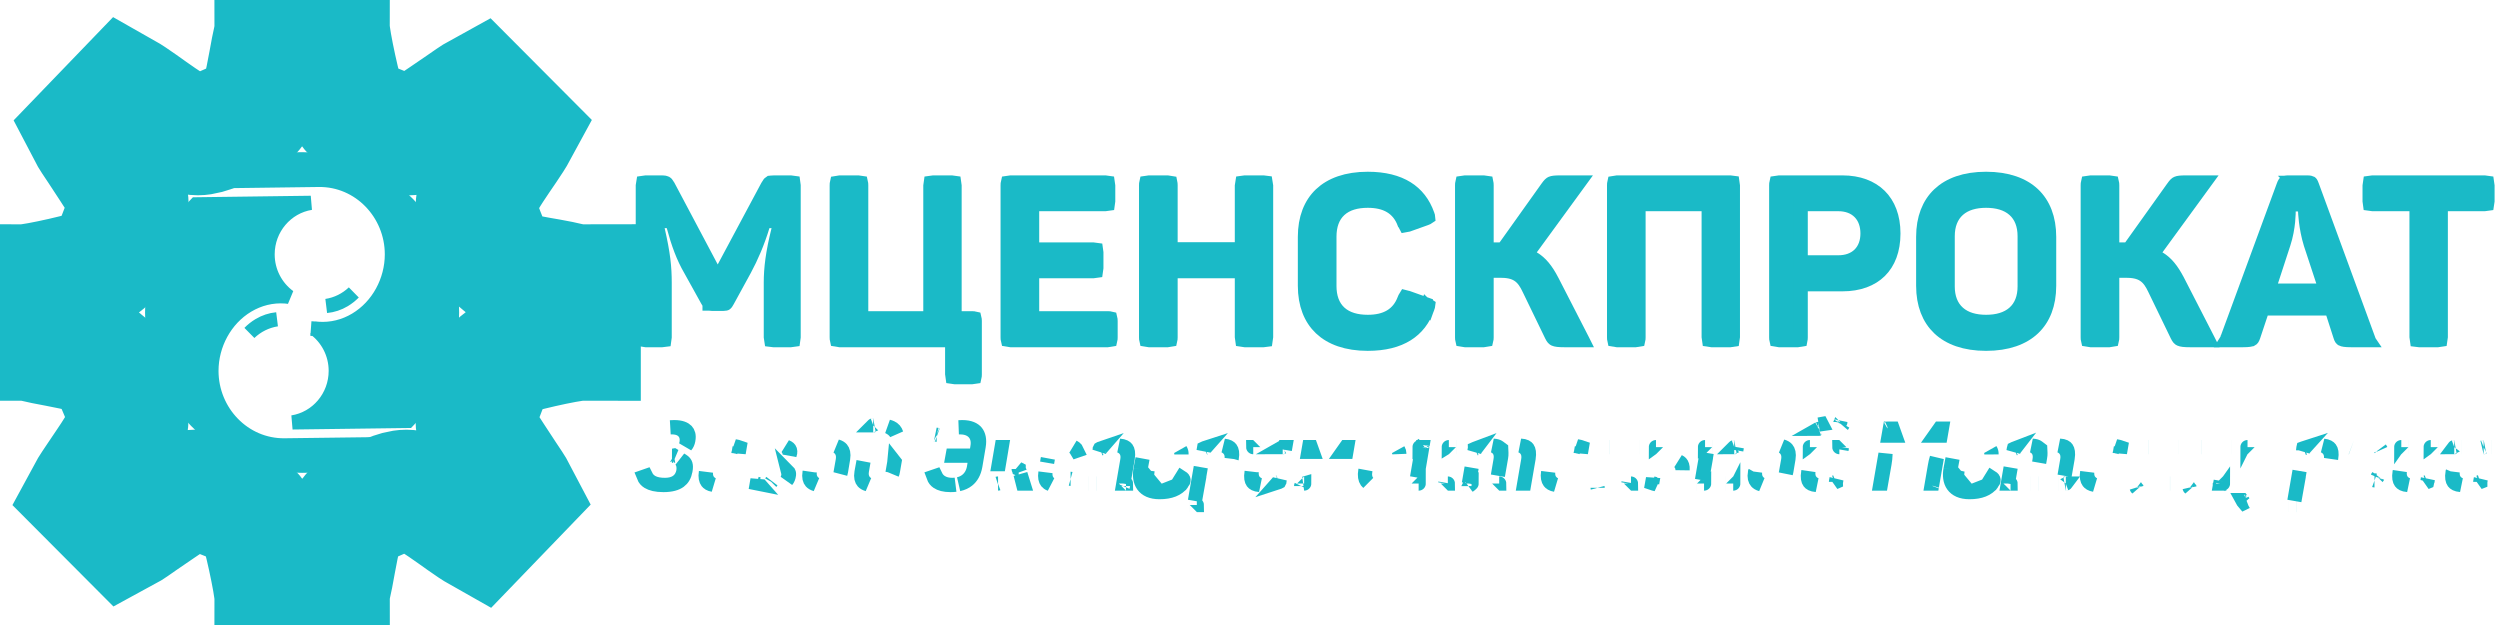 <svg width="176" height="44" viewBox="0 0 176 44" fill="none" xmlns="http://www.w3.org/2000/svg">
<path d="M6.136 9.228L8.739 6.526C10.171 7.334 12.569 9.496 13.921 9.496C14.699 9.496 15.66 8.941 16.281 8.693C17.197 8.323 17.666 8.183 18.174 7.318C18.574 6.636 18.9 4.486 19.104 3.446C19.178 3.066 19.344 2.454 19.344 1.995H23.194C23.194 2.821 24.074 6.799 24.331 7.261C24.775 8.059 25.225 8.292 26.13 8.642C29.245 9.842 28.536 10.087 32.499 7.388C32.941 7.089 33.333 6.791 33.777 6.548L36.423 9.205C35.631 10.671 33.515 13.116 33.515 14.497C33.515 15.145 34.511 17.613 34.798 18.008C35.797 19.377 37.312 19.355 39.44 19.789C39.815 19.865 40.411 20.037 40.861 20.037V23.965C40.052 23.965 36.156 24.863 35.703 25.128C34.922 25.579 34.693 26.038 34.351 26.962C33.175 30.146 32.935 29.419 35.579 33.469C35.871 33.917 36.164 34.317 36.401 34.773L33.799 37.472C32.364 36.664 29.968 34.503 28.616 34.503C27.835 34.503 26.875 35.058 26.254 35.309C25.52 35.604 24.877 35.81 24.364 36.681C23.963 37.363 23.638 39.513 23.434 40.555C23.359 40.935 23.194 41.547 23.194 42.006H19.344C19.344 41.178 18.464 37.199 18.207 36.737C17.763 35.943 17.313 35.709 16.408 35.359C13.292 34.159 14.001 33.914 10.036 36.61C9.597 36.912 9.205 37.211 8.761 37.45L6.114 34.793C6.36 34.336 6.658 33.925 6.923 33.522C7.607 32.471 9.023 30.631 9.023 29.501C9.023 28.707 8.479 27.726 8.234 27.092C7.872 26.157 7.737 25.678 6.89 25.159C6.222 24.751 4.116 24.418 3.095 24.21C2.723 24.134 2.124 23.965 1.674 23.965V20.037C2.485 20.037 6.382 19.135 6.834 18.873C7.613 18.422 7.842 17.96 8.184 17.036C9.36 13.855 9.6 14.582 6.959 10.533C6.663 10.082 6.371 9.682 6.136 9.228Z" stroke="#1ABAC7" stroke-width="8.504" stroke-miterlimit="22.926"/>
<path d="M22.389 23.15C23.328 23.217 24.243 22.987 25.046 22.506C26.636 21.555 27.59 19.752 27.59 17.906C27.59 15.035 25.306 12.627 22.434 12.664C22.434 12.664 22.434 12.664 22.434 12.664L15.834 12.751C17.421 11.773 19.279 11.213 21.267 11.213C27.089 11.213 31.823 16.031 31.823 22C31.823 24.983 30.64 27.68 28.726 29.632L20.59 29.738C22.324 29.464 23.638 27.936 23.638 26.109C23.638 24.881 23.043 23.787 22.125 23.12C22.209 23.133 22.298 23.144 22.389 23.15ZM22.389 23.15C22.389 23.15 22.389 23.15 22.388 23.15L22.424 22.651L22.391 23.15C22.39 23.15 22.39 23.15 22.389 23.15ZM24.902 20.594C24.701 20.798 24.476 20.976 24.231 21.124C23.841 21.357 23.418 21.498 22.98 21.539C23.719 21.427 24.382 21.087 24.902 20.594ZM20.351 20.898C20.268 20.885 20.179 20.874 20.087 20.868C19.148 20.801 18.233 21.031 17.429 21.512C15.841 22.462 14.884 24.265 14.884 26.109C14.884 28.983 17.168 31.391 20.043 31.354C20.043 31.354 20.043 31.354 20.043 31.354L26.672 31.27C25.091 32.234 23.244 32.788 21.267 32.788C15.449 32.788 10.712 27.967 10.712 22C10.712 19.027 11.889 16.335 13.792 14.386L21.884 14.28C20.153 14.554 18.838 16.082 18.838 17.906C18.838 19.136 19.434 20.23 20.351 20.898ZM17.563 23.433C17.766 23.226 17.994 23.044 18.243 22.895C18.633 22.662 19.055 22.521 19.491 22.48C18.749 22.593 18.083 22.936 17.563 23.433Z" fill="#1ABAC7" stroke="#1ABAC7"/>
<path d="M48.458 30.982L48.457 30.985C48.427 31.152 48.372 31.275 48.283 31.376C48.306 31.311 48.323 31.244 48.335 31.175L48.335 31.175L48.337 31.163C48.377 30.9 48.344 30.575 48.082 30.335C47.849 30.124 47.54 30.08 47.285 30.08C47.256 30.08 47.227 30.081 47.198 30.082C47.284 30.075 47.376 30.072 47.473 30.072C47.942 30.072 48.201 30.199 48.327 30.33C48.441 30.449 48.52 30.648 48.458 30.982ZM47.377 32.082C47.399 32.079 47.421 32.077 47.443 32.073L47.501 32.108C47.459 32.097 47.418 32.088 47.377 32.082ZM47.946 32.4C47.934 32.385 47.923 32.37 47.91 32.357L48.028 32.428C48.182 32.522 48.235 32.612 48.26 32.691C48.29 32.786 48.295 32.921 48.259 33.117L48.259 33.117L48.258 33.119C48.194 33.479 48.05 33.713 47.839 33.867C47.619 34.029 47.264 34.146 46.703 34.146C46.192 34.146 45.849 34.052 45.635 33.921C45.487 33.831 45.385 33.714 45.325 33.562L45.474 33.51C45.56 33.685 45.696 33.836 45.891 33.946C46.153 34.093 46.474 34.138 46.816 34.138C47.129 34.138 47.43 34.077 47.675 33.902C47.931 33.718 48.056 33.457 48.107 33.199L48.109 33.189L48.111 33.178C48.146 32.948 48.139 32.648 47.946 32.4Z" fill="#1ABAC7" stroke="#1ABAC7"/>
<path d="M51.928 31.617C51.875 31.527 51.803 31.461 51.724 31.417C51.869 31.441 51.985 31.471 52.068 31.501L52.001 31.895C52.001 31.809 51.983 31.712 51.928 31.617ZM49.933 33.952C50.011 34.03 50.1 34.087 50.191 34.127C49.969 34.089 49.853 34 49.791 33.919C49.703 33.803 49.638 33.59 49.697 33.237C49.677 33.474 49.723 33.742 49.933 33.952Z" fill="#1ABAC7" stroke="#1ABAC7"/>
<path d="M55.598 31.994C55.595 31.791 55.514 31.6 55.359 31.458C55.438 31.489 55.494 31.525 55.532 31.558C55.606 31.624 55.655 31.72 55.623 31.901L55.623 31.902C55.617 31.939 55.608 31.969 55.598 31.994ZM53.278 34.055L53.33 33.753C53.33 33.754 53.33 33.754 53.33 33.755C53.33 33.874 53.373 33.996 53.459 34.093C53.391 34.081 53.331 34.069 53.278 34.055ZM55.541 33.438C55.517 33.608 55.464 33.73 55.387 33.822C55.437 33.738 55.472 33.644 55.492 33.542L55.493 33.533L55.495 33.525C55.511 33.425 55.511 33.314 55.482 33.201C55.495 33.214 55.505 33.227 55.513 33.24C55.535 33.276 55.556 33.336 55.541 33.435L55.541 33.438ZM54.298 33.928C54.299 33.927 54.299 33.925 54.3 33.924C54.299 33.926 54.299 33.927 54.298 33.928Z" fill="#1ABAC7" stroke="#1ABAC7"/>
<path d="M56.995 33.258L56.995 33.256L57.001 33.226C56.978 33.46 57.022 33.725 57.224 33.938C57.285 34.002 57.353 34.053 57.425 34.094C57.265 34.048 57.166 33.979 57.106 33.913C57.01 33.804 56.935 33.608 56.995 33.258ZM59.12 31.579C59.059 31.515 58.991 31.465 58.92 31.426C59.084 31.472 59.183 31.544 59.242 31.611C59.34 31.725 59.413 31.93 59.354 32.288L59.354 32.288L59.208 33.169C59.196 33.235 59.181 33.297 59.164 33.354C59.168 33.337 59.171 33.32 59.174 33.303L59.174 33.303L59.175 33.299L59.335 32.395L59.335 32.395L59.336 32.389C59.377 32.138 59.355 31.823 59.12 31.579Z" fill="#1ABAC7" stroke="#1ABAC7"/>
<path d="M61.47 29.943C61.47 29.943 61.471 29.942 61.474 29.942C61.471 29.943 61.47 29.943 61.47 29.943ZM62.566 30.053C62.554 30.047 62.542 30.041 62.529 30.035C62.614 30.056 62.686 30.081 62.744 30.11L62.744 30.11C62.926 30.2 63.038 30.324 63.104 30.528C62.955 30.267 62.73 30.134 62.566 30.053ZM62.966 32.501L62.974 32.511L62.862 33.161L62.862 33.161C62.853 33.214 62.842 33.264 62.829 33.311C62.83 33.309 62.83 33.306 62.831 33.303L62.831 33.303L62.832 33.298L62.953 32.599L62.953 32.599L62.954 32.595C62.959 32.564 62.963 32.533 62.966 32.501ZM60.881 33.934C60.943 34 61.012 34.053 61.084 34.094C60.92 34.047 60.819 33.977 60.76 33.911C60.664 33.803 60.59 33.607 60.649 33.26L60.778 32.556L60.778 32.556L60.779 32.547C60.782 32.527 60.786 32.508 60.79 32.488L60.679 33.124C60.634 33.374 60.652 33.687 60.881 33.934Z" fill="#1ABAC7" stroke="#1ABAC7"/>
<path d="M67.571 30.08C67.549 30.08 67.527 30.081 67.506 30.081C67.582 30.075 67.662 30.072 67.745 30.072C68.278 30.072 68.574 30.235 68.728 30.424C68.886 30.618 68.978 30.939 68.897 31.415L68.897 31.415L68.663 32.797C68.579 33.27 68.386 33.591 68.124 33.799C67.962 33.928 67.753 34.028 67.49 34.087C67.692 34.039 67.88 33.955 68.046 33.826C68.334 33.602 68.501 33.282 68.566 32.923L68.566 32.923L68.567 32.915L68.608 32.661L68.703 32.081H68.115H67.066L67.067 32.075H68.289H68.713L68.782 31.657L68.815 31.459C68.815 31.458 68.815 31.458 68.815 31.457C68.874 31.107 68.83 30.725 68.556 30.437C68.294 30.162 67.921 30.08 67.571 30.08ZM67.041 34.138C67.118 34.138 67.195 34.134 67.269 34.125C67.159 34.139 67.04 34.146 66.912 34.146C66.478 34.146 66.189 34.056 66.007 33.933C65.876 33.845 65.779 33.726 65.72 33.562L65.872 33.51C65.952 33.676 66.074 33.819 66.239 33.928C66.478 34.084 66.762 34.138 67.041 34.138ZM66.903 32.076C66.901 32.076 66.9 32.076 66.9 32.076C66.9 32.076 66.901 32.076 66.903 32.076ZM65.946 30.61C65.942 30.609 65.94 30.608 65.94 30.608C65.94 30.608 65.942 30.608 65.946 30.61Z" fill="#1ABAC7" stroke="#1ABAC7"/>
<path d="M70.401 32.191L70.319 32.678H70.313L70.518 31.478H70.52L70.401 32.191ZM70.263 34.041C70.263 34.041 70.262 34.041 70.258 34.042C70.261 34.041 70.263 34.041 70.263 34.041ZM71.792 33.215C71.763 33.142 71.724 33.066 71.669 32.994L71.714 33.017C71.714 33.017 71.714 33.018 71.715 33.018C71.727 33.037 71.748 33.08 71.781 33.179L71.792 33.215ZM72.012 34.042L71.843 33.378L72.049 34.042H72.012Z" fill="#1ABAC7" stroke="#1ABAC7"/>
<path d="M73.769 32.272L73.716 32.577L73.754 32.351C73.754 32.351 73.754 32.35 73.754 32.35C73.759 32.323 73.764 32.297 73.769 32.272ZM75.805 31.732C75.749 31.635 75.674 31.547 75.579 31.475C75.617 31.493 75.648 31.514 75.674 31.534C75.739 31.584 75.79 31.647 75.825 31.725L75.805 31.732ZM73.695 33.918C73.61 33.811 73.546 33.611 73.599 33.262C73.578 33.482 73.611 33.738 73.795 33.95C73.838 34 73.886 34.043 73.936 34.078C73.811 34.033 73.738 33.972 73.695 33.918ZM75.369 33.708C75.369 33.708 75.37 33.708 75.373 33.709C75.37 33.708 75.369 33.708 75.369 33.708Z" fill="#1ABAC7" stroke="#1ABAC7"/>
<path d="M77.427 31.604L77.427 31.603C77.428 31.601 77.428 31.598 77.429 31.596C77.434 31.593 77.441 31.591 77.447 31.588C77.467 31.581 77.488 31.573 77.509 31.566C77.481 31.598 77.454 31.637 77.432 31.682L77.404 31.74L77.427 31.604ZM79.162 31.593C79.06 31.487 78.941 31.42 78.819 31.378C79.124 31.4 79.254 31.5 79.314 31.578C79.391 31.681 79.455 31.889 79.389 32.271L79.389 32.272L79.088 34.042H79.082L79.362 32.415C79.407 32.169 79.401 31.845 79.162 31.593ZM79.058 34.218C79.058 34.218 79.058 34.217 79.059 34.215C79.058 34.217 79.058 34.218 79.058 34.218ZM79.268 34.042C79.27 34.042 79.272 34.041 79.272 34.042L79.268 34.042ZM76.646 34.042C76.646 34.042 76.647 34.042 76.648 34.042L76.646 34.042ZM77.196 34.042C77.196 34.042 77.195 34.042 77.192 34.042L77.196 34.042Z" fill="#1ABAC7" stroke="#1ABAC7"/>
<path d="M83.224 34.021C83.365 33.838 83.351 33.719 83.191 33.618L83.033 33.874L83.032 33.874L82.928 34.043L83.224 34.021ZM83.224 34.021C82.909 34.432 82.393 34.646 81.629 34.646M83.224 34.021L81.629 34.646M80.293 33.04L80.434 32.279L80.293 33.04ZM80.293 33.04C80.139 33.905 80.475 34.646 81.629 34.646M80.293 33.04L81.629 34.646M83.177 31.973C83.172 31.871 83.149 31.77 83.104 31.677C83.152 31.751 83.182 31.847 83.177 31.973ZM80.785 33.13L80.786 33.123L80.779 33.175C80.734 33.43 80.757 33.724 80.952 33.959C80.921 33.932 80.897 33.904 80.878 33.878C80.776 33.735 80.721 33.488 80.785 33.13Z" fill="#1ABAC7" stroke="#1ABAC7"/>
<path d="M84.261 35.552C84.261 35.552 84.26 35.552 84.256 35.552C84.259 35.552 84.261 35.551 84.261 35.552ZM84.26 34.497L84.124 35.266L84.535 32.887L84.414 33.596L84.33 34.093L84.332 34.093L84.26 34.497ZM84.854 31.529C84.762 31.633 84.733 31.746 84.73 31.76L84.762 31.573C84.763 31.568 84.764 31.564 84.765 31.559C84.767 31.558 84.77 31.557 84.774 31.556C84.799 31.547 84.826 31.538 84.854 31.529ZM86.481 31.581C86.391 31.49 86.289 31.425 86.181 31.382C86.46 31.411 86.584 31.506 86.641 31.582C86.719 31.685 86.781 31.892 86.714 32.267L86.713 32.271L86.711 32.284C86.733 32.045 86.679 31.786 86.481 31.581ZM83.715 35.552C83.714 35.552 83.714 35.552 83.714 35.552L83.715 35.552Z" fill="#1ABAC7" stroke="#1ABAC7"/>
<path d="M90.484 31.478L90.451 31.666L90.483 31.478H90.484ZM90.845 31.478C90.845 31.478 90.844 31.478 90.843 31.478L90.845 31.478ZM90.302 31.478C90.299 31.479 90.298 31.479 90.297 31.479C90.297 31.479 90.299 31.478 90.302 31.478ZM89.974 33.957C90.038 33.885 90.074 33.807 90.094 33.739L90.064 33.916L90.064 33.917C90.063 33.919 90.063 33.921 90.062 33.923C90.058 33.925 90.052 33.927 90.047 33.929L90.04 33.932L90.032 33.935C90.014 33.942 89.995 33.95 89.974 33.957ZM88.676 34.141C88.375 34.118 88.246 34.018 88.187 33.939C88.109 33.833 88.047 33.622 88.113 33.244L88.113 33.242L88.117 33.216C88.097 33.441 88.13 33.711 88.335 33.926C88.436 34.033 88.555 34.1 88.676 34.141ZM88.772 31.478C88.772 31.478 88.772 31.478 88.771 31.478L88.772 31.478ZM88.224 31.478C88.224 31.478 88.225 31.478 88.228 31.478C88.225 31.478 88.224 31.479 88.224 31.478Z" fill="#1ABAC7" stroke="#1ABAC7"/>
<path d="M94.521 31.808L94.754 31.478H94.839L94.783 31.808H94.521ZM92.289 31.478L92.407 31.808H92.292H92.259H92.105L92.162 31.478H92.289ZM91.6 34.22C91.6 34.22 91.6 34.219 91.601 34.217C91.6 34.219 91.6 34.22 91.6 34.22ZM91.816 34.041C91.816 34.042 91.814 34.042 91.812 34.042L91.816 34.041Z" fill="#1ABAC7" stroke="#1ABAC7"/>
<path d="M98.514 31.948C98.507 31.856 98.484 31.766 98.444 31.682C98.487 31.75 98.514 31.837 98.514 31.948ZM96.12 33.13L96.127 33.096L96.115 33.172C96.07 33.431 96.095 33.729 96.295 33.966C96.26 33.937 96.234 33.907 96.213 33.878C96.111 33.735 96.057 33.489 96.12 33.13Z" fill="#1ABAC7" stroke="#1ABAC7"/>
<path d="M101.742 34.042L101.752 33.986L101.742 34.042H101.742ZM101.381 34.042C101.381 34.042 101.381 34.042 101.382 34.042L101.381 34.042ZM101.928 34.042C101.93 34.042 101.932 34.041 101.932 34.042C101.932 34.042 101.93 34.042 101.928 34.042ZM102.545 31.478C102.545 31.478 102.545 31.478 102.543 31.478L102.545 31.478ZM101.994 31.479C101.994 31.478 101.996 31.478 101.999 31.478C101.996 31.478 101.994 31.479 101.994 31.479ZM100.009 32.176L99.919 32.706H99.918L99.847 33.121L99.761 33.616L100.126 31.478H100.127L100.009 32.176ZM99.326 34.042C99.326 34.042 99.327 34.042 99.328 34.042L99.326 34.042ZM99.876 34.041C99.876 34.042 99.875 34.042 99.872 34.042C99.875 34.042 99.876 34.041 99.876 34.041ZM100.158 31.296C100.158 31.296 100.157 31.298 100.156 31.301C100.157 31.297 100.158 31.296 100.158 31.296ZM99.943 31.478C99.94 31.478 99.938 31.479 99.938 31.479C99.938 31.478 99.94 31.478 99.943 31.478ZM100.489 31.478C100.49 31.478 100.49 31.478 100.49 31.478C100.49 31.478 100.49 31.478 100.489 31.478Z" fill="#1ABAC7" stroke="#1ABAC7"/>
<path d="M103.905 31.568C103.887 31.575 103.87 31.581 103.852 31.588L103.905 31.568ZM103.905 31.568C103.888 31.59 103.875 31.61 103.866 31.626C103.843 31.663 103.83 31.697 103.825 31.707L103.821 31.719L103.801 31.767L103.828 31.607C103.829 31.603 103.83 31.6 103.83 31.597C103.837 31.594 103.844 31.591 103.852 31.588L103.905 31.568ZM105.511 31.481L105.685 31.61L105.698 31.904C105.702 31.979 105.694 32.084 105.672 32.219L105.451 33.49L105.636 32.407C105.678 32.172 105.685 31.848 105.459 31.595C105.362 31.485 105.247 31.418 105.131 31.377C105.342 31.39 105.455 31.439 105.511 31.481ZM107.428 31.633C107.324 31.503 107.195 31.423 107.061 31.376C107.375 31.392 107.494 31.492 107.546 31.566C107.618 31.668 107.676 31.879 107.612 32.266C107.612 32.267 107.612 32.267 107.612 32.268L107.306 34.042H107.305L107.584 32.409C107.625 32.184 107.627 31.882 107.428 31.633ZM107.488 34.042C107.491 34.041 107.493 34.041 107.493 34.041C107.493 34.041 107.491 34.042 107.488 34.042ZM106.944 34.042C106.944 34.042 106.945 34.042 106.946 34.042L106.944 34.042ZM104.996 34.042C104.996 34.042 104.996 34.042 104.997 34.042L104.996 34.042ZM105.547 34.042C105.547 34.042 105.546 34.042 105.543 34.042C105.545 34.042 105.547 34.041 105.547 34.042ZM103.409 34.042L103.601 32.924L103.409 34.042H103.409ZM103.378 34.222C103.378 34.221 103.378 34.22 103.378 34.219C103.378 34.221 103.378 34.222 103.377 34.223L103.378 34.222ZM103.048 34.042C103.048 34.042 103.048 34.042 103.049 34.042L103.048 34.042ZM103.595 34.042C103.597 34.042 103.599 34.041 103.599 34.041C103.599 34.042 103.598 34.042 103.595 34.042Z" fill="#1ABAC7" stroke="#1ABAC7"/>
<path d="M111.215 31.605C111.162 31.52 111.092 31.458 111.017 31.417C111.163 31.441 111.279 31.471 111.362 31.5L111.295 31.89C111.295 31.795 111.272 31.697 111.215 31.605ZM109.228 33.952C109.307 34.031 109.395 34.087 109.487 34.127C109.263 34.089 109.146 34 109.084 33.919C108.996 33.803 108.932 33.589 108.99 33.237C108.97 33.475 109.018 33.743 109.228 33.952Z" fill="#1ABAC7" stroke="#1ABAC7"/>
<path d="M113.277 31.478C113.277 31.478 113.278 31.478 113.281 31.478C113.278 31.478 113.277 31.478 113.277 31.478ZM112.474 34.343C112.474 34.343 112.474 34.342 112.473 34.339C112.474 34.342 112.474 34.343 112.474 34.343ZM114.635 34.042L114.648 33.969L114.635 34.042H114.635ZM114.821 34.042C114.823 34.042 114.825 34.041 114.825 34.042C114.825 34.042 114.823 34.042 114.821 34.042ZM115.433 31.478C115.433 31.478 115.433 31.478 115.432 31.478L115.433 31.478Z" fill="#1ABAC7" stroke="#1ABAC7"/>
<path d="M116.313 34.015L116.373 33.674C116.375 33.725 116.383 33.782 116.404 33.84C116.439 33.939 116.501 34.024 116.583 34.087C116.475 34.066 116.387 34.041 116.313 34.015ZM118.335 32.598C118.403 32.672 118.473 32.81 118.454 33.079C118.446 32.89 118.387 32.687 118.217 32.521C118.206 32.511 118.196 32.501 118.185 32.492C118.252 32.524 118.301 32.561 118.335 32.598ZM116.576 31.479C116.576 31.478 116.577 31.478 116.581 31.478C116.578 31.478 116.576 31.479 116.576 31.479Z" fill="#1ABAC7" stroke="#1ABAC7"/>
<path d="M121.474 34.042C121.474 34.042 121.474 34.042 121.475 34.042L121.474 34.042ZM122.022 34.041C122.022 34.042 122.021 34.042 122.018 34.042C122.021 34.042 122.022 34.041 122.022 34.041ZM122.272 31.478L122.234 31.702L122.272 31.478H122.272ZM122.09 31.478C122.087 31.479 122.086 31.479 122.086 31.479C122.086 31.479 122.087 31.478 122.09 31.478ZM120.001 32.76H120.003L119.94 33.12L119.82 33.799L120.149 31.882L120.099 32.176L120.001 32.76ZM119.418 34.042C119.418 34.042 119.418 34.042 119.419 34.042L119.418 34.042ZM119.969 34.041C119.969 34.042 119.968 34.042 119.965 34.042C119.967 34.042 119.969 34.041 119.969 34.041ZM120.031 31.479C120.031 31.478 120.032 31.478 120.036 31.478C120.033 31.478 120.031 31.479 120.031 31.479ZM120.58 31.478C120.582 31.478 120.582 31.478 120.582 31.478C120.582 31.478 120.582 31.478 120.58 31.478Z" fill="#1ABAC7" stroke="#1ABAC7"/>
<path d="M123.549 33.258L123.55 33.256L123.555 33.226C123.532 33.46 123.576 33.725 123.778 33.938C123.839 34.003 123.908 34.054 123.98 34.094C123.818 34.049 123.719 33.98 123.66 33.913C123.564 33.805 123.489 33.608 123.549 33.258ZM125.674 31.579C125.613 31.515 125.546 31.465 125.474 31.426C125.638 31.472 125.736 31.544 125.795 31.611C125.893 31.724 125.966 31.93 125.908 32.288L125.76 33.169C125.75 33.225 125.737 33.278 125.724 33.327C125.725 33.319 125.727 33.311 125.728 33.303L125.728 33.303L125.729 33.299L125.889 32.395L125.889 32.395L125.89 32.389C125.931 32.138 125.91 31.823 125.674 31.579Z" fill="#1ABAC7" stroke="#1ABAC7"/>
<path d="M129.56 29.711C129.56 29.711 129.56 29.712 129.559 29.713L129.56 29.711ZM129.73 29.906C129.73 29.906 129.729 29.908 129.726 29.912C129.726 29.912 129.727 29.911 129.727 29.911C129.729 29.907 129.73 29.906 129.73 29.906ZM128.206 29.858L128.047 29.887L128.208 29.864C128.207 29.862 128.207 29.86 128.206 29.858ZM128.016 30.19C128.016 30.19 128.018 30.189 128.023 30.187C128.019 30.189 128.017 30.19 128.016 30.19ZM129.673 31.478L129.641 31.665L129.673 31.478H129.673ZM130.034 31.478C130.034 31.478 130.034 31.478 130.033 31.478L130.034 31.478ZM129.49 31.478C129.488 31.478 129.486 31.479 129.486 31.478C129.486 31.478 129.487 31.478 129.49 31.478ZM129.164 33.958C129.228 33.885 129.263 33.806 129.284 33.739L129.254 33.913C129.253 33.917 129.252 33.92 129.252 33.923C129.247 33.925 129.242 33.927 129.237 33.929L129.229 33.932L129.222 33.935C129.203 33.942 129.184 33.95 129.164 33.958ZM127.866 34.141C127.565 34.118 127.436 34.018 127.376 33.938C127.297 33.832 127.235 33.62 127.3 33.243L127.3 33.243L127.312 33.172C127.283 33.405 127.306 33.696 127.525 33.926C127.625 34.033 127.744 34.1 127.866 34.141ZM127.413 31.479C127.413 31.478 127.415 31.478 127.418 31.478C127.415 31.478 127.413 31.479 127.413 31.479Z" fill="#1ABAC7" stroke="#1ABAC7"/>
<path d="M136.202 30.669L136.551 30.176H136.706L136.621 30.669H136.212H136.202ZM133.247 30.176L133.423 30.669H133.275H133.223H132.96L133.046 30.176H133.247ZM132.379 34.042L132.74 31.948C132.733 32.2 132.709 32.408 132.67 32.633C132.67 32.633 132.67 32.633 132.67 32.633L132.424 34.042H132.379ZM132.883 30.176C132.881 30.177 132.879 30.177 132.879 30.177C132.879 30.177 132.88 30.177 132.883 30.176ZM136.351 32.234L136.039 34.042H136.005L136.219 32.798L136.219 32.798L136.219 32.794C136.248 32.623 136.288 32.443 136.351 32.234ZM136.011 34.201C136.01 34.204 136.01 34.205 136.01 34.205C136.01 34.205 136.01 34.203 136.011 34.201ZM136.202 34.041C136.204 34.041 136.206 34.041 136.206 34.041C136.206 34.041 136.205 34.041 136.202 34.041Z" fill="#1ABAC7" stroke="#1ABAC7"/>
<path d="M140.249 34.021C140.39 33.838 140.376 33.719 140.216 33.618L140.058 33.874L140.057 33.874L139.953 34.043L140.249 34.021ZM140.249 34.021C139.934 34.432 139.418 34.646 138.651 34.646M140.249 34.021L138.651 34.646M137.318 33.04L137.459 32.279L137.318 33.04ZM137.318 33.04C137.164 33.905 137.498 34.646 138.651 34.646M137.318 33.04L138.651 34.646M140.203 31.973C140.198 31.871 140.174 31.771 140.129 31.677C140.178 31.752 140.207 31.847 140.203 31.973ZM137.81 33.13L137.812 33.123L137.804 33.175C137.759 33.432 137.783 33.728 137.981 33.965C137.948 33.936 137.922 33.907 137.902 33.878C137.801 33.736 137.746 33.489 137.81 33.13Z" fill="#1ABAC7" stroke="#1ABAC7"/>
<path d="M143.453 31.478L143.633 31.614L143.646 31.904C143.649 31.979 143.641 32.083 143.618 32.213L143.618 32.213L143.617 32.217L143.555 32.575L143.584 32.407C143.625 32.172 143.632 31.848 143.407 31.595C143.31 31.485 143.195 31.418 143.079 31.377C143.291 31.39 143.401 31.439 143.453 31.478ZM145.375 31.633C145.272 31.503 145.143 31.423 145.009 31.376C145.322 31.392 145.441 31.492 145.493 31.566C145.565 31.668 145.624 31.879 145.56 32.266L145.346 33.497L145.532 32.409C145.573 32.184 145.575 31.882 145.375 31.633ZM144.892 34.042C144.892 34.042 144.892 34.042 144.893 34.042L144.892 34.042ZM145.438 34.041C145.438 34.041 145.437 34.042 145.433 34.042C145.436 34.041 145.438 34.041 145.438 34.041ZM142.944 34.042C142.944 34.042 142.944 34.042 142.945 34.042L142.944 34.042ZM143.493 34.042C143.493 34.042 143.492 34.042 143.49 34.042L143.493 34.042ZM141.8 31.588C141.817 31.581 141.835 31.575 141.853 31.568C141.836 31.59 141.823 31.61 141.813 31.626C141.791 31.663 141.778 31.697 141.773 31.707L141.768 31.719L141.749 31.767L141.776 31.607C141.777 31.603 141.777 31.6 141.778 31.597C141.784 31.594 141.791 31.592 141.798 31.589L141.798 31.589L141.8 31.588ZM141.356 34.042L141.55 32.917L141.357 34.042H141.356ZM140.995 34.042C140.995 34.042 140.996 34.042 140.997 34.042L140.995 34.042ZM141.542 34.042C141.545 34.042 141.546 34.041 141.546 34.042C141.546 34.042 141.545 34.042 141.542 34.042Z" fill="#1ABAC7" stroke="#1ABAC7"/>
<path d="M149.163 31.605C149.11 31.52 149.04 31.458 148.965 31.417C149.111 31.441 149.227 31.471 149.31 31.5L149.243 31.889C149.243 31.795 149.219 31.697 149.163 31.605ZM147.176 33.952C147.255 34.031 147.343 34.087 147.435 34.127C147.211 34.089 147.094 34 147.032 33.919C146.944 33.803 146.88 33.59 146.938 33.237C146.918 33.475 146.966 33.743 147.176 33.952Z" fill="#1ABAC7" stroke="#1ABAC7"/>
<path d="M151.224 31.478C151.224 31.478 151.225 31.478 151.228 31.478C151.226 31.478 151.224 31.478 151.224 31.478ZM150.423 34.344C150.423 34.344 150.422 34.343 150.421 34.339C150.422 34.342 150.423 34.344 150.423 34.344ZM152.771 34.042C152.771 34.042 152.77 34.042 152.767 34.042L152.771 34.042ZM153.381 31.478C153.381 31.478 153.38 31.478 153.38 31.478L153.381 31.478Z" fill="#1ABAC7" stroke="#1ABAC7"/>
<path d="M154.95 31.478C154.95 31.478 154.951 31.478 154.954 31.478C154.951 31.478 154.95 31.478 154.95 31.478ZM154.151 34.344C154.151 34.344 154.15 34.343 154.149 34.339C154.15 34.342 154.151 34.344 154.151 34.344ZM156.308 34.042L156.341 33.856L156.309 34.042H156.308ZM156.277 34.221C156.278 34.22 156.278 34.22 156.278 34.219C156.278 34.22 156.277 34.221 156.277 34.222L156.277 34.221ZM156.494 34.042C156.497 34.042 156.498 34.041 156.498 34.041C156.498 34.042 156.497 34.042 156.494 34.042ZM157.109 31.478C157.109 31.478 157.109 31.478 157.108 31.478L157.109 31.478Z" fill="#1ABAC7" stroke="#1ABAC7"/>
<path d="M157.867 35.221C157.861 35.215 157.857 35.209 157.853 35.205L157.851 35.205C157.887 35.272 157.931 35.338 157.985 35.4L158.134 35.327L158.134 35.327L158.136 35.326C158.158 35.316 158.168 35.312 158.168 35.312C158.168 35.312 158.165 35.313 158.16 35.314C158.155 35.316 158.145 35.317 158.132 35.319C158.132 35.319 158.131 35.319 158.13 35.319C158.104 35.321 158.065 35.32 158.019 35.308C157.945 35.288 157.894 35.248 157.867 35.221ZM158.222 31.479C158.222 31.478 158.223 31.478 158.226 31.478C158.223 31.478 158.222 31.479 158.222 31.479Z" fill="#1ABAC7" stroke="#1ABAC7"/>
<path d="M162.162 31.57L162.162 31.569C162.163 31.566 162.163 31.563 162.164 31.559C162.167 31.558 162.17 31.557 162.173 31.556C162.198 31.547 162.224 31.538 162.252 31.529C162.233 31.55 162.218 31.571 162.205 31.59C162.177 31.632 162.161 31.669 162.154 31.686C162.15 31.695 162.147 31.702 162.146 31.704C162.146 31.705 162.146 31.705 162.146 31.705L162.134 31.733L162.162 31.57ZM163.88 31.583C163.791 31.49 163.688 31.426 163.581 31.382C163.858 31.411 163.981 31.506 164.038 31.582C164.116 31.685 164.178 31.892 164.111 32.267L164.111 32.267L164.11 32.273L164.108 32.284C164.129 32.047 164.078 31.788 163.88 31.583ZM161.73 34.093L161.732 34.093L161.66 34.497L161.524 35.267L161.888 33.156L161.814 33.597L161.73 34.093ZM161.112 35.552C161.112 35.552 161.112 35.552 161.113 35.552L161.112 35.552ZM161.659 35.552C161.659 35.552 161.658 35.552 161.655 35.552C161.658 35.552 161.659 35.552 161.659 35.552Z" fill="#1ABAC7" stroke="#1ABAC7"/>
<path d="M167.163 33.819C167.163 33.819 167.165 33.819 167.168 33.82C167.165 33.819 167.163 33.819 167.163 33.819ZM167.569 31.596C167.584 31.615 167.596 31.636 167.606 31.66C167.595 31.637 167.583 31.616 167.569 31.596ZM165.524 31.513C165.524 31.513 165.526 31.514 165.529 31.515C165.526 31.514 165.524 31.513 165.524 31.513ZM167.38 33.586C167.38 33.586 167.379 33.587 167.377 33.592C167.379 33.588 167.38 33.586 167.38 33.586Z" fill="#1ABAC7" stroke="#1ABAC7"/>
<path d="M170.858 33.934C170.839 33.942 170.819 33.95 170.798 33.958C170.865 33.88 170.902 33.797 170.921 33.722L170.888 33.913C170.888 33.917 170.887 33.92 170.886 33.923C170.881 33.925 170.876 33.928 170.869 33.93L170.869 33.93L170.858 33.934ZM171.667 31.478C171.667 31.478 171.667 31.478 171.666 31.478L171.667 31.478ZM171.12 31.479C171.12 31.478 171.122 31.478 171.125 31.478C171.122 31.478 171.12 31.479 171.12 31.479ZM169.159 33.926C169.26 34.033 169.379 34.1 169.501 34.142C169.199 34.119 169.069 34.019 169.01 33.938C168.931 33.832 168.869 33.621 168.934 33.244L168.934 33.243L168.946 33.172C168.917 33.405 168.94 33.696 169.159 33.926ZM169.048 31.479C169.048 31.478 169.049 31.478 169.052 31.478C169.049 31.478 169.048 31.479 169.048 31.479ZM169.594 31.478C169.594 31.478 169.593 31.478 169.592 31.478L169.594 31.478Z" fill="#1ABAC7" stroke="#1ABAC7"/>
<path d="M175.395 31.478C175.395 31.478 175.394 31.478 175.393 31.478L175.395 31.478ZM174.847 31.479C174.847 31.479 174.849 31.478 174.852 31.478C174.849 31.479 174.847 31.479 174.847 31.479ZM174.523 33.959C174.587 33.886 174.623 33.807 174.644 33.739L174.613 33.916L174.613 33.917C174.613 33.919 174.612 33.922 174.612 33.924C174.607 33.926 174.603 33.928 174.598 33.93L174.598 33.93L174.586 33.934C174.566 33.942 174.545 33.95 174.523 33.959ZM173.226 34.141C172.925 34.118 172.796 34.018 172.737 33.939C172.659 33.833 172.597 33.622 172.662 33.244L172.663 33.242L172.667 33.216C172.646 33.441 172.68 33.711 172.885 33.926C172.986 34.033 173.104 34.1 173.226 34.141ZM172.775 31.479C172.775 31.479 172.776 31.478 172.779 31.478C172.776 31.479 172.775 31.479 172.775 31.479ZM173.322 31.478C173.322 31.478 173.322 31.478 173.321 31.478L173.322 31.478Z" fill="#1ABAC7" stroke="#1ABAC7"/>
<path d="M50.086 18.851L50.526 19.68L50.969 18.852L54.037 13.116C54.159 12.902 54.199 12.878 54.204 12.875L54.204 12.875L54.205 12.875C54.209 12.873 54.251 12.847 54.502 12.847H55.686C55.77 12.847 55.824 12.853 55.858 12.859C55.864 12.893 55.87 12.946 55.87 13.029V23.764C55.87 23.847 55.864 23.901 55.858 23.934C55.825 23.94 55.77 23.946 55.686 23.946H54.435C54.36 23.946 54.311 23.941 54.28 23.936C54.273 23.902 54.268 23.848 54.268 23.764V19.896C54.268 18.906 54.393 17.823 54.802 16.182L54.957 15.561H54.317H54.168H53.797L53.689 15.916C53.349 17.041 52.893 18.102 52.41 18.991C52.41 18.992 52.41 18.992 52.409 18.992L51.226 21.155L51.226 21.155L51.221 21.165C51.134 21.332 51.096 21.362 51.089 21.368L51.089 21.368C51.088 21.369 51.082 21.373 51.061 21.378C51.036 21.384 50.991 21.391 50.911 21.391H50.144C50.058 21.391 50.009 21.385 49.98 21.379C49.966 21.376 49.959 21.374 49.956 21.372L49.954 21.372L49.954 21.371C49.954 21.371 49.915 21.348 49.822 21.166L49.818 21.159L49.814 21.152L48.614 18.988L48.614 18.988L48.609 18.979C48.104 18.113 47.751 17.154 47.423 15.931L47.324 15.561H46.94H46.791H46.163L46.304 16.173C46.697 17.882 46.791 18.816 46.791 19.913V23.764C46.791 23.848 46.785 23.902 46.779 23.936C46.748 23.941 46.698 23.946 46.623 23.946H45.439C45.354 23.946 45.3 23.94 45.268 23.933C45.261 23.902 45.255 23.849 45.255 23.764V13.029C45.255 12.945 45.261 12.892 45.268 12.86C45.3 12.854 45.354 12.847 45.439 12.847H46.524C46.785 12.847 46.855 12.875 46.877 12.888C46.89 12.895 46.932 12.918 47.035 13.098L50.086 18.851Z" fill="#1ABAC7" stroke="#1ABAC7"/>
<path d="M67.201 21.908V22.408H67.701H68.438C68.524 22.408 68.576 22.415 68.606 22.422C68.614 22.454 68.622 22.511 68.622 22.606V26.354C68.622 26.448 68.615 26.506 68.607 26.54C68.576 26.546 68.522 26.553 68.438 26.553H67.201C67.127 26.553 67.078 26.548 67.047 26.542C67.04 26.506 67.034 26.447 67.034 26.354V24.446V23.946H66.534H59.091C59.006 23.946 58.953 23.94 58.922 23.933C58.914 23.899 58.907 23.841 58.907 23.747V13.046C58.907 12.952 58.914 12.894 58.922 12.86C58.953 12.853 59.007 12.847 59.091 12.847H60.443C60.528 12.847 60.581 12.854 60.612 12.86C60.62 12.894 60.628 12.952 60.628 13.046V21.908V22.408H61.128H64.999H65.499V21.908V13.046C65.499 12.954 65.506 12.895 65.513 12.859C65.546 12.853 65.6 12.847 65.684 12.847H67.019C67.102 12.847 67.155 12.853 67.188 12.859C67.195 12.895 67.201 12.954 67.201 13.046V21.908Z" fill="#1ABAC7" stroke="#1ABAC7"/>
<path d="M72.66 21.908V22.408H73.16H78C78.086 22.408 78.139 22.415 78.168 22.422C78.176 22.454 78.184 22.511 78.184 22.606V23.747C78.184 23.842 78.177 23.9 78.169 23.933C78.138 23.94 78.085 23.946 78 23.946H71.123C71.038 23.946 70.985 23.94 70.954 23.933C70.946 23.9 70.939 23.842 70.939 23.747V13.046C70.939 12.952 70.946 12.894 70.954 12.86C70.985 12.854 71.038 12.847 71.123 12.847H77.834C77.916 12.847 77.97 12.853 78.003 12.859C78.01 12.895 78.016 12.954 78.016 13.046V14.187C78.016 14.27 78.01 14.324 78.004 14.357C77.971 14.363 77.917 14.369 77.834 14.369H73.16H72.66V14.869V17.067V17.567H73.16H76.998C77.083 17.567 77.137 17.573 77.171 17.579C77.177 17.612 77.183 17.666 77.183 17.749V18.89C77.183 18.982 77.176 19.041 77.169 19.077C77.136 19.083 77.082 19.089 76.998 19.089H73.16H72.66V19.589V21.908Z" fill="#1ABAC7" stroke="#1ABAC7"/>
<path d="M86.93 17.55H87.43V17.05V13.046C87.43 12.954 87.436 12.895 87.444 12.859C87.477 12.853 87.531 12.847 87.615 12.847H88.964C89.038 12.847 89.087 12.852 89.118 12.857C89.126 12.894 89.132 12.953 89.132 13.046V23.747C89.132 23.84 89.125 23.899 89.118 23.936C89.088 23.941 89.039 23.946 88.964 23.946H87.615C87.531 23.946 87.477 23.941 87.444 23.934C87.437 23.898 87.43 23.84 87.43 23.747V19.589V19.089H86.93H82.907H82.407V19.589V23.747C82.407 23.841 82.399 23.899 82.391 23.933C82.36 23.94 82.307 23.946 82.222 23.946H80.87C80.785 23.946 80.732 23.94 80.701 23.933C80.693 23.9 80.686 23.842 80.686 23.747V13.046C80.686 12.952 80.693 12.894 80.701 12.86C80.732 12.854 80.785 12.847 80.87 12.847H82.222C82.307 12.847 82.36 12.853 82.392 12.86C82.399 12.894 82.407 12.952 82.407 13.046V17.05V17.55H82.907H86.93Z" fill="#1ABAC7" stroke="#1ABAC7"/>
<path d="M100.499 21.659L100.498 21.658L100.494 21.671C100.203 22.496 99.719 23.116 99.046 23.535C98.367 23.959 97.459 24.2 96.291 24.2C94.804 24.2 93.71 23.788 92.99 23.107C92.274 22.429 91.868 21.427 91.868 20.118V16.675C91.868 15.367 92.274 14.364 92.99 13.685C93.71 13.003 94.804 12.591 96.291 12.591C97.459 12.591 98.366 12.833 99.046 13.256C99.719 13.676 100.203 14.296 100.494 15.12L100.494 15.12L100.499 15.132C100.531 15.216 100.541 15.266 100.543 15.292C100.517 15.31 100.467 15.338 100.378 15.371L99.107 15.825C99.026 15.849 98.972 15.861 98.936 15.866C98.917 15.834 98.893 15.782 98.862 15.699L98.861 15.698C98.669 15.19 98.356 14.782 97.9 14.509C97.452 14.242 96.908 14.13 96.291 14.13C95.495 14.13 94.803 14.316 94.307 14.77C93.804 15.232 93.589 15.893 93.589 16.658V20.135C93.589 20.899 93.804 21.559 94.307 22.021C94.803 22.475 95.495 22.661 96.291 22.661C96.908 22.661 97.452 22.549 97.9 22.282C98.356 22.01 98.668 21.603 98.861 21.096L98.862 21.094C98.896 21.003 98.924 20.947 98.945 20.914C98.973 20.92 99.015 20.932 99.075 20.957L99.085 20.96L99.095 20.964L100.379 21.422C100.379 21.423 100.379 21.423 100.38 21.423C100.467 21.455 100.517 21.482 100.543 21.5C100.54 21.526 100.53 21.575 100.499 21.659ZM100.544 15.314C100.544 15.314 100.544 15.313 100.544 15.312L100.544 15.314ZM100.544 21.477C100.544 21.477 100.544 21.478 100.544 21.479L100.544 21.477Z" fill="#1ABAC7" stroke="#1ABAC7"/>
<path d="M111.402 23.942L111.402 23.942L111.404 23.946H110.144C109.715 23.946 109.536 23.915 109.44 23.872C109.388 23.849 109.327 23.81 109.227 23.6L109.227 23.6L109.225 23.597L107.659 20.363C107.469 19.957 107.254 19.592 106.892 19.355C106.527 19.115 106.093 19.055 105.588 19.055H105.155H104.655V19.555V23.747C104.655 23.842 104.647 23.9 104.639 23.933C104.608 23.94 104.555 23.946 104.47 23.946H103.118C103.033 23.946 102.98 23.94 102.949 23.933C102.941 23.9 102.934 23.842 102.934 23.747V13.046C102.934 12.952 102.941 12.894 102.949 12.86C102.98 12.854 103.034 12.847 103.118 12.847H104.47C104.555 12.847 104.608 12.854 104.64 12.86C104.647 12.894 104.655 12.952 104.655 13.046V17.067V17.567H105.155H105.571H105.829L105.979 17.357L108.931 13.215L108.932 13.214C109.097 12.982 109.165 12.935 109.223 12.909C109.306 12.873 109.454 12.847 109.86 12.847H111.159L107.786 17.471L107.462 17.916L107.936 18.196C108.456 18.503 108.854 18.99 109.267 19.784C109.267 19.785 109.267 19.785 109.267 19.785L111.402 23.942Z" fill="#1ABAC7" stroke="#1ABAC7"/>
<path d="M115.851 14.369H115.351V14.869V23.747C115.351 23.841 115.344 23.899 115.336 23.933C115.305 23.94 115.251 23.946 115.167 23.946H113.817C113.733 23.946 113.679 23.94 113.648 23.933C113.64 23.899 113.633 23.841 113.633 23.747V13.046C113.633 12.952 113.64 12.894 113.648 12.86C113.68 12.853 113.733 12.847 113.817 12.847H121.828C121.901 12.847 121.95 12.852 121.98 12.857C121.987 12.894 121.994 12.953 121.994 13.046V23.747C121.994 23.84 121.987 23.9 121.98 23.936C121.95 23.942 121.902 23.946 121.828 23.946H120.476C120.392 23.946 120.338 23.941 120.305 23.934C120.298 23.898 120.292 23.84 120.292 23.747V14.869V14.369H119.792H115.851Z" fill="#1ABAC7" stroke="#1ABAC7"/>
<path d="M127.268 20.01H126.768V20.51V23.747C126.768 23.841 126.76 23.899 126.753 23.933C126.721 23.94 126.668 23.946 126.583 23.946H125.231C125.146 23.946 125.093 23.94 125.062 23.933C125.054 23.9 125.047 23.842 125.047 23.747V13.046C125.047 12.952 125.054 12.894 125.062 12.86C125.093 12.854 125.147 12.847 125.231 12.847H129.705C130.845 12.847 131.731 13.197 132.331 13.789C132.929 14.38 133.294 15.264 133.294 16.436C133.294 17.61 132.936 18.489 132.343 19.076C131.749 19.662 130.864 20.01 129.705 20.01H127.268ZM126.768 17.971V18.471H127.268H129.42C130.001 18.471 130.527 18.301 130.911 17.925C131.295 17.547 131.474 17.023 131.474 16.436C131.474 15.854 131.302 15.324 130.924 14.939C130.544 14.552 130.015 14.369 129.42 14.369H127.268H126.768V14.869V17.971Z" fill="#1ABAC7" stroke="#1ABAC7"/>
<path d="M135.395 20.118V16.675C135.395 15.367 135.802 14.364 136.518 13.685C137.238 13.003 138.332 12.591 139.819 12.591C141.314 12.591 142.413 13.004 143.134 13.685C143.852 14.364 144.258 15.367 144.258 16.675V20.118C144.258 21.427 143.852 22.429 143.134 23.106C142.413 23.788 141.314 24.2 139.819 24.2C138.332 24.2 137.237 23.788 136.518 23.107C135.802 22.429 135.395 21.427 135.395 20.118ZM142.537 20.169V16.624C142.537 15.857 142.303 15.204 141.79 14.753C141.289 14.311 140.597 14.13 139.819 14.13C139.047 14.13 138.359 14.312 137.86 14.754C137.351 15.205 137.116 15.857 137.116 16.624V20.169C137.116 20.936 137.351 21.587 137.86 22.037C138.359 22.479 139.047 22.661 139.819 22.661C140.597 22.661 141.289 22.479 141.79 22.038C142.303 21.587 142.537 20.936 142.537 20.169Z" fill="#1ABAC7" stroke="#1ABAC7"/>
<path d="M155.446 23.942L155.446 23.942L155.448 23.946H154.188C153.759 23.946 153.58 23.915 153.484 23.872C153.431 23.849 153.371 23.81 153.271 23.6L153.271 23.6L153.269 23.597L151.703 20.363C151.513 19.957 151.297 19.592 150.936 19.355C150.571 19.115 150.136 19.055 149.632 19.055H149.199H148.699V19.555V23.747C148.699 23.842 148.691 23.9 148.683 23.933C148.652 23.94 148.599 23.946 148.514 23.946H147.162C147.077 23.946 147.024 23.94 146.993 23.933C146.985 23.9 146.978 23.842 146.978 23.747V13.046C146.978 12.952 146.985 12.894 146.993 12.86C147.024 12.854 147.077 12.847 147.162 12.847H148.514C148.599 12.847 148.652 12.854 148.683 12.86C148.691 12.894 148.699 12.952 148.699 13.046V17.067V17.567H149.199H149.615H149.873L150.022 17.357L152.978 13.215L152.978 13.214C153.144 12.981 153.211 12.934 153.269 12.909C153.351 12.873 153.497 12.847 153.904 12.847H155.206L151.833 17.471L151.509 17.915L151.982 18.196C152.5 18.503 152.898 18.99 153.31 19.784C153.311 19.785 153.311 19.785 153.311 19.785L155.446 23.942Z" fill="#1ABAC7" stroke="#1ABAC7"/>
<path d="M162.76 13.051L162.76 13.051L162.765 13.063L166.751 23.934C166.752 23.934 166.752 23.935 166.752 23.935C166.753 23.939 166.754 23.943 166.756 23.946H165.522C165.105 23.946 164.945 23.907 164.877 23.872C164.876 23.871 164.875 23.871 164.874 23.87C164.855 23.861 164.817 23.842 164.763 23.668L164.763 23.668L164.761 23.662L164.245 22.059L164.134 21.712H163.769H159.649H159.289L159.175 22.053L158.64 23.656C158.64 23.656 158.64 23.656 158.64 23.656C158.576 23.847 158.537 23.866 158.522 23.874C158.521 23.874 158.52 23.875 158.52 23.875C158.461 23.906 158.313 23.946 157.897 23.946H156.762C156.764 23.943 156.765 23.939 156.766 23.935C156.766 23.935 156.767 23.934 156.767 23.934L160.753 13.097L160.753 13.097L160.756 13.089C160.79 12.992 160.818 12.936 160.838 12.905C160.848 12.89 160.855 12.883 160.858 12.879C160.861 12.876 160.862 12.876 160.862 12.875L160.862 12.875L160.862 12.875C160.863 12.875 160.904 12.847 161.117 12.847H162.401C162.615 12.847 162.667 12.875 162.675 12.879C162.676 12.88 162.677 12.881 162.679 12.883C162.681 12.884 162.686 12.889 162.693 12.9C162.708 12.923 162.732 12.967 162.76 13.051ZM162.282 14.873L162.282 14.872L162.282 14.872L162.282 14.872L162.282 14.872L162.282 14.872L162.269 14.386H161.783H161.617H161.109L161.117 14.893L161.117 14.893L161.117 14.894L161.117 14.894L161.117 14.894L161.117 14.895L161.117 14.902L161.117 14.937C161.117 14.968 161.116 15.015 161.114 15.077C161.11 15.2 161.1 15.377 161.079 15.592C161.035 16.023 160.945 16.589 160.759 17.148L160.759 17.148L160.758 17.151L159.891 19.808L159.678 20.463H160.367H163.068H163.76L163.543 19.807L162.675 17.171C162.496 16.595 162.397 16.019 162.343 15.583C162.316 15.365 162.301 15.185 162.292 15.06C162.288 14.997 162.286 14.949 162.284 14.917L162.283 14.881L162.282 14.873Z" fill="#1ABAC7" stroke="#1ABAC7"/>
<path d="M170.125 14.869V14.369H169.625H167.006C166.922 14.369 166.867 14.363 166.834 14.357C166.828 14.323 166.822 14.27 166.822 14.187V13.046C166.822 12.954 166.828 12.895 166.835 12.859C166.869 12.853 166.923 12.847 167.006 12.847H174.935C175.019 12.847 175.073 12.853 175.106 12.859C175.113 12.895 175.119 12.954 175.119 13.046V14.187C175.119 14.27 175.114 14.324 175.107 14.357C175.074 14.363 175.02 14.369 174.935 14.369H172.33H171.83V14.869V23.747C171.83 23.84 171.823 23.898 171.816 23.934C171.783 23.941 171.729 23.946 171.645 23.946H170.293C170.219 23.946 170.17 23.941 170.139 23.936C170.132 23.9 170.125 23.84 170.125 23.747V14.869Z" fill="#1ABAC7" stroke="#1ABAC7"/>
</svg>
